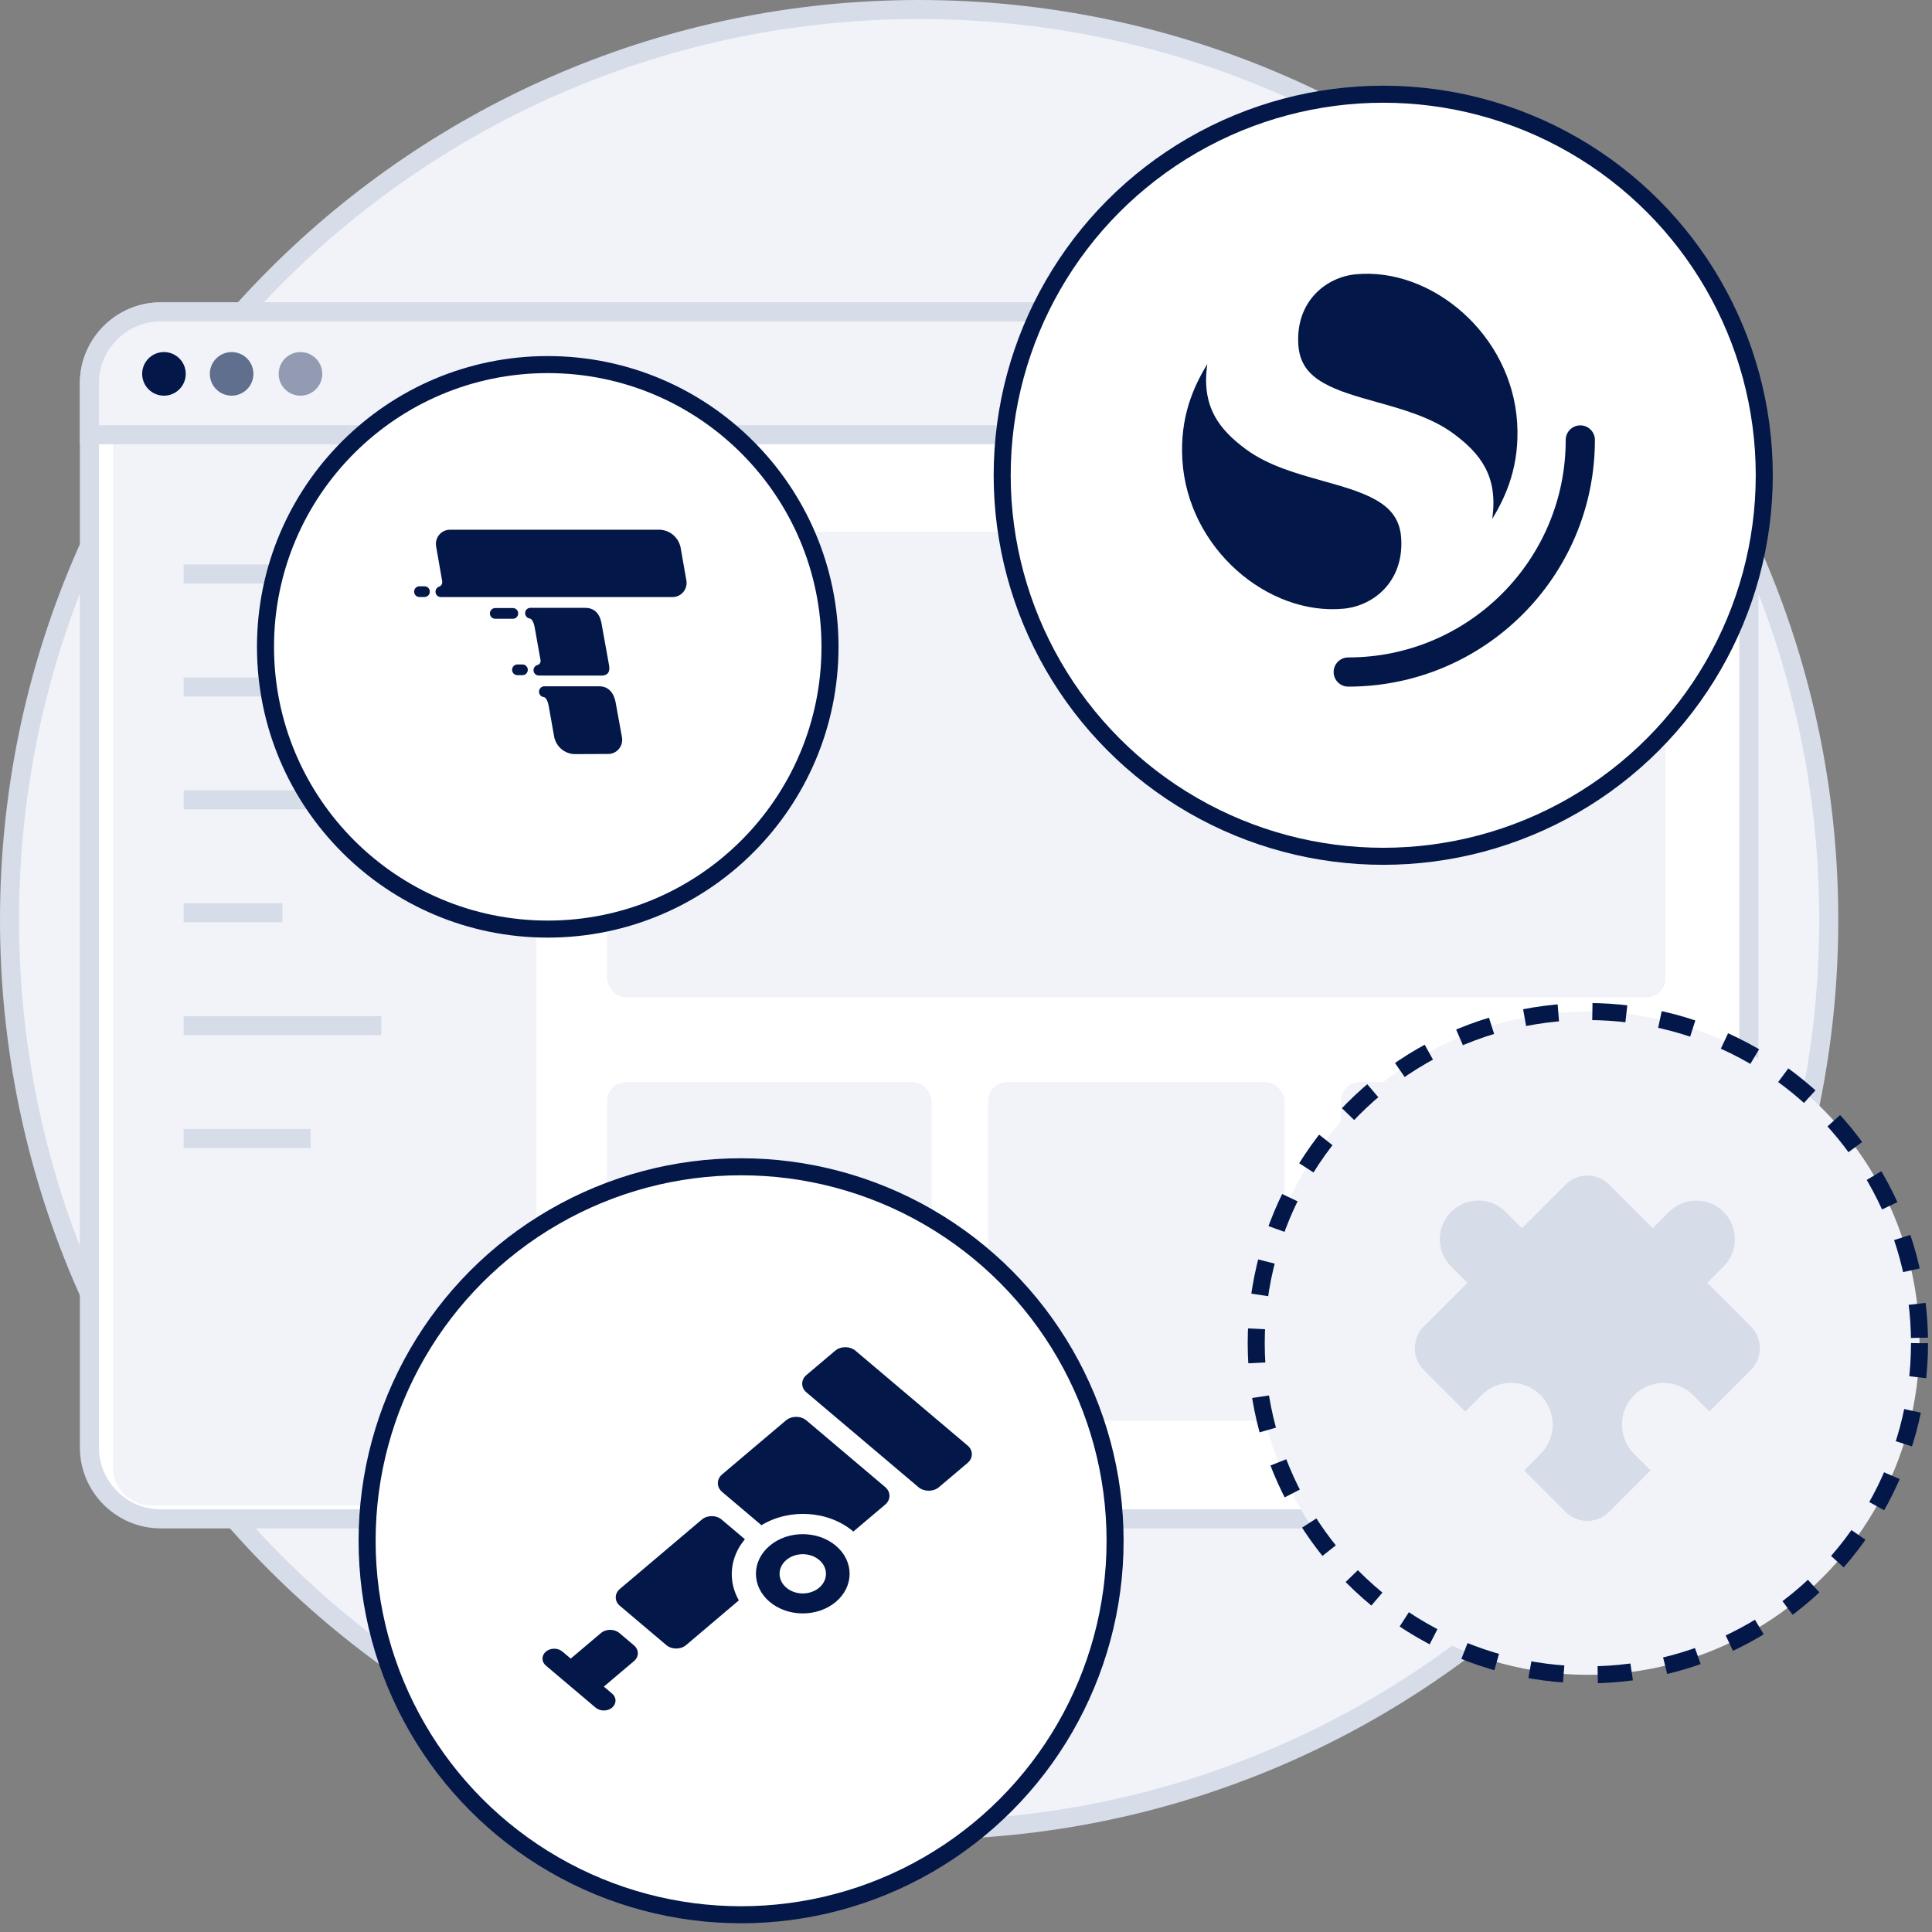 <svg width="203" height="203" viewBox="0 0 203 203" fill="none" xmlns="http://www.w3.org/2000/svg">
<rect x="0" y="0" width="203" height="203" fill="#808080" stroke="none"/>
<path d="M96.576 192.29C149.361 192.29 192.152 149.468 192.152 96.645C192.152 43.822 149.361 1 96.576 1C43.791 1 1 43.822 1 96.645C1 149.468 43.791 192.29 96.576 192.29Z" fill="#F1F3F9" stroke="#D6DCE8" stroke-width="2" stroke-miterlimit="10"/>
<path d="M183.758 40.248V152.112C183.758 156.213 180.384 159.59 176.286 159.59H16.866C12.768 159.59 9.394 156.213 9.394 152.112V40.248C9.394 36.147 12.768 32.77 16.866 32.77H176.286C180.384 32.77 183.758 36.147 183.758 40.248Z" fill="white" stroke="#D6DCE8" stroke-width="2" stroke-miterlimit="10"/>
<rect x="63.781" y="55.865" width="111.215" height="48.935" rx="2" fill="#F1F3F9"/>
<rect x="63.781" y="113.698" width="34.106" height="35.589" rx="2" fill="#F1F3F9"/>
<rect x="103.818" y="113.698" width="31.14" height="35.589" rx="2" fill="#F1F3F9"/>
<rect x="140.89" y="113.698" width="34.106" height="35.589" rx="2" fill="#F1F3F9"/>
<path d="M11.881 42.52H56.367V158.183H15.881C13.672 158.183 11.881 156.393 11.881 154.183V42.52Z" fill="#F1F3F9"/>
<path d="M19.295 60.315H43.021" stroke="#D6DCE8" stroke-width="2" stroke-miterlimit="10"/>
<path d="M19.295 72.178H38.572" stroke="#D6DCE8" stroke-width="2" stroke-miterlimit="10"/>
<path d="M19.295 84.04H44.504" stroke="#D6DCE8" stroke-width="2" stroke-miterlimit="10"/>
<path d="M19.295 95.903H29.675" stroke="#D6DCE8" stroke-width="2" stroke-miterlimit="10"/>
<path d="M19.295 107.767H40.055" stroke="#D6DCE8" stroke-width="2" stroke-miterlimit="10"/>
<path d="M19.295 119.629H32.641" stroke="#D6DCE8" stroke-width="2" stroke-miterlimit="10"/>
<path d="M183.758 40.248V45.676H9.394V40.248C9.394 36.148 12.768 32.771 16.866 32.771H176.286C180.384 32.771 183.758 36.148 183.758 40.248Z" fill="#F1F3F9" stroke="#D6DCE8" stroke-width="2" stroke-miterlimit="10"/>
<path d="M17.227 41.575C18.492 41.575 19.517 40.549 19.517 39.283C19.517 38.018 18.492 36.992 17.227 36.992C15.962 36.992 14.937 38.018 14.937 39.283C14.937 40.549 15.962 41.575 17.227 41.575Z" fill="#031849"/>
<path opacity="0.6" d="M24.338 41.575C25.603 41.575 26.628 40.549 26.628 39.283C26.628 38.018 25.603 36.992 24.338 36.992C23.073 36.992 22.048 38.018 22.048 39.283C22.048 40.549 23.073 41.575 24.338 41.575Z" fill="#031849"/>
<path opacity="0.4" d="M31.57 41.575C32.834 41.575 33.86 40.549 33.86 39.283C33.86 38.018 32.834 36.992 31.57 36.992C30.305 36.992 29.28 38.018 29.28 39.283C29.28 40.549 30.305 41.575 31.57 41.575Z" fill="#031849"/>
<circle cx="57.553" cy="67.965" r="29.657" fill="white" stroke="#031849" stroke-width="1.79" stroke-miterlimit="10" stroke-linejoin="round"/>
<circle cx="77.869" cy="161.892" r="39.296" fill="white" stroke="#031849" stroke-width="1.79" stroke-miterlimit="10" stroke-linejoin="round"/>
<circle cx="145.339" cy="49.936" r="40.037" fill="white" stroke="#031849" stroke-width="1.79" stroke-miterlimit="10" stroke-linejoin="round"/>
<circle cx="166.841" cy="141.132" r="34.847" fill="#F1F3F9" stroke="#031849" stroke-width="1.79" stroke-miterlimit="10" stroke-linejoin="round" stroke-dasharray="3.58 3.58"/>
<g clip-path="url(#clip0_869_21704)">
<path d="M166.047 44.693C165.2 44.693 164.513 45.38 164.513 46.227C164.513 58.847 154.282 69.078 141.662 69.078C140.815 69.078 140.129 69.764 140.129 70.611C140.129 71.458 140.815 72.145 141.662 72.145C155.976 72.145 167.58 60.541 167.58 46.227C167.58 45.38 166.894 44.693 166.047 44.693Z" fill="#031849"/>
<path d="M156.79 54.522C158.265 52.116 159.691 48.908 159.411 44.417C158.83 35.114 150.404 28.057 142.447 28.821C139.332 29.121 136.134 31.66 136.418 36.207C136.542 38.184 137.509 39.35 139.081 40.247C140.577 41.1 142.5 41.641 144.679 42.254C147.311 42.994 150.364 43.826 152.711 45.555C155.524 47.628 157.446 50.031 156.79 54.522Z" fill="#031849"/>
<path d="M126.856 38.254C125.381 40.66 123.955 43.868 124.236 48.359C124.817 57.662 133.243 64.719 141.199 63.954C144.314 63.655 147.512 61.116 147.228 56.568C147.105 54.592 146.137 53.426 144.565 52.529C143.069 51.675 141.147 51.135 138.968 50.522C136.335 49.781 133.282 48.95 130.935 47.22C128.123 45.148 126.2 42.745 126.856 38.254Z" fill="#031849"/>
</g>
<path d="M44.607 61.602H44.069C43.922 61.602 43.78 61.661 43.676 61.767C43.571 61.872 43.513 62.016 43.513 62.165C43.513 62.314 43.571 62.458 43.676 62.563C43.78 62.669 43.922 62.728 44.069 62.728H44.607C44.755 62.728 44.896 62.669 45.001 62.563C45.105 62.458 45.164 62.314 45.164 62.165C45.164 62.016 45.105 61.872 45.001 61.767C44.896 61.661 44.755 61.602 44.607 61.602ZM54.9 69.816H54.362C54.215 69.816 54.073 69.876 53.969 69.981C53.864 70.087 53.806 70.23 53.806 70.379C53.806 70.529 53.864 70.672 53.969 70.778C54.073 70.883 54.215 70.942 54.362 70.942H54.9C55.048 70.942 55.19 70.883 55.294 70.778C55.398 70.672 55.457 70.529 55.457 70.379C55.457 70.23 55.398 70.087 55.294 69.981C55.19 69.876 55.048 69.816 54.9 69.816ZM54.449 64.453C54.449 64.304 54.391 64.161 54.286 64.055C54.182 63.949 54.04 63.89 53.893 63.89H52.032C51.885 63.89 51.743 63.949 51.639 64.055C51.534 64.161 51.476 64.304 51.476 64.453C51.476 64.603 51.534 64.746 51.639 64.851C51.743 64.957 51.885 65.016 52.032 65.016H53.893C54.04 65.016 54.182 64.957 54.286 64.851C54.391 64.746 54.449 64.603 54.449 64.453ZM72.107 60.913L71.541 57.696C71.464 57.113 71.174 56.581 70.728 56.205C70.282 55.828 69.713 55.634 69.133 55.662H47.327C47.101 55.653 46.876 55.698 46.669 55.792C46.462 55.886 46.28 56.027 46.136 56.204C45.992 56.381 45.89 56.589 45.839 56.813C45.787 57.036 45.787 57.268 45.838 57.491L46.435 60.913C46.44 60.94 46.446 60.967 46.453 60.994C46.524 61.412 46.315 61.581 46.127 61.642C46.004 61.687 45.9 61.774 45.834 61.889C45.769 62.003 45.745 62.137 45.767 62.267C45.789 62.398 45.856 62.516 45.956 62.602C46.055 62.687 46.182 62.735 46.313 62.735H70.618C70.843 62.743 71.068 62.699 71.274 62.605C71.48 62.511 71.662 62.371 71.805 62.195C71.949 62.019 72.051 61.812 72.103 61.589C72.156 61.367 72.157 61.136 72.107 60.913ZM64.689 73.82C64.454 72.573 63.749 72.109 62.953 72.109H57.193C57.045 72.11 56.903 72.171 56.798 72.278C56.694 72.385 56.636 72.529 56.636 72.679C56.635 72.82 56.686 72.956 56.778 73.06C56.871 73.165 56.999 73.231 57.137 73.245C57.32 73.278 57.517 73.52 57.642 74.119L58.234 77.446C58.342 77.947 58.614 78.396 59.005 78.721C59.397 79.046 59.886 79.228 60.392 79.237L63.829 79.221C64.055 79.232 64.281 79.19 64.488 79.099C64.696 79.008 64.88 78.869 65.026 78.694C65.173 78.519 65.277 78.313 65.332 78.091C65.386 77.868 65.39 77.636 65.342 77.413L64.689 73.82ZM57.073 70.983H63.324C63.371 70.982 63.417 70.975 63.462 70.962C64.04 70.838 64.069 70.363 63.993 69.89L63.197 65.468C62.979 64.318 62.319 63.864 61.452 63.864H55.727C55.586 63.865 55.451 63.921 55.349 64.019C55.247 64.118 55.186 64.251 55.178 64.394C55.169 64.536 55.215 64.676 55.304 64.786C55.394 64.896 55.522 64.967 55.661 64.986C55.852 65.021 56.061 65.28 56.183 65.936L56.787 69.32C56.803 69.38 56.807 69.444 56.797 69.507C56.788 69.569 56.766 69.629 56.733 69.682C56.699 69.736 56.655 69.781 56.604 69.817C56.552 69.852 56.493 69.876 56.432 69.887C56.308 69.931 56.203 70.018 56.136 70.132C56.069 70.247 56.045 70.381 56.067 70.513C56.089 70.644 56.157 70.762 56.258 70.847C56.359 70.933 56.486 70.979 56.618 70.978H57.064L57.073 70.983Z" fill="#031849"/>
<path d="M175.376 127.337L173.658 129.056L169.077 124.472C167.806 123.2 165.756 123.211 164.496 124.472L159.915 129.056L158.197 127.337C157.438 126.577 156.408 126.15 155.334 126.15C154.26 126.15 153.23 126.577 152.471 127.337C151.711 128.097 151.285 129.128 151.285 130.202C151.285 131.277 151.711 132.308 152.471 133.068L154.189 134.787L149.608 139.371C149 139.979 148.659 140.804 148.659 141.663C148.659 142.523 149 143.348 149.608 143.955L153.96 148.311L155.678 146.591C157.395 144.872 160.144 144.872 161.862 146.591C163.58 148.311 163.58 151.061 161.862 152.78L160.144 154.499L164.496 158.855C165.103 159.462 165.927 159.804 166.787 159.804C167.646 159.804 168.47 159.462 169.077 158.855L173.429 154.499L171.711 152.78C169.993 151.061 169.993 148.311 171.711 146.591C173.429 144.872 176.178 144.872 177.896 146.591L179.613 148.311L183.965 143.955C184.573 143.348 184.914 142.523 184.914 141.663C184.914 140.804 184.573 139.979 183.965 139.371L179.384 134.787L181.102 133.068C181.862 132.308 182.288 131.277 182.288 130.202C182.288 129.128 181.862 128.097 181.102 127.337C180.343 126.577 179.313 126.15 178.239 126.15C177.165 126.15 176.135 126.577 175.376 127.337Z" fill="#D6DCE8"/>
<path d="M80.869 162.417C78.947 164.043 78.947 166.68 80.869 168.306C82.791 169.933 85.907 169.933 87.829 168.306C89.751 166.68 89.751 164.043 87.829 162.417C85.907 160.791 82.791 160.791 80.869 162.417ZM86.072 166.823C85.12 167.629 83.578 167.629 82.626 166.823C81.674 166.018 81.674 164.713 82.626 163.908C83.578 163.103 85.12 163.103 86.072 163.908C87.024 164.709 87.024 166.018 86.072 166.823ZM87.747 141.927L84.731 144.479C84.141 144.978 84.141 145.799 84.731 146.299L96.506 156.261C97.096 156.76 98.067 156.76 98.657 156.261L101.673 153.709C102.263 153.21 102.263 152.389 101.673 151.89L89.893 141.927C89.303 141.428 88.337 141.428 87.747 141.927ZM66.618 174.532C67.153 174.079 67.153 173.34 66.618 172.887L65.085 171.59C64.55 171.137 63.676 171.137 63.14 171.59L59.973 174.269L59.969 174.273L59.099 173.537C58.619 173.131 57.836 173.131 57.36 173.537C56.88 173.944 56.88 174.606 57.36 175.009L62.577 179.422C63.058 179.829 63.84 179.829 64.316 179.422C64.792 179.016 64.797 178.354 64.316 177.951L63.447 177.215L63.451 177.212L66.618 174.532ZM82.571 149.253L75.871 154.921C75.276 155.425 75.276 156.253 75.871 156.757L80.008 160.257C82.933 158.476 87.033 158.696 89.664 160.923L93.014 158.088C93.609 157.585 93.609 156.757 93.014 156.253L84.74 149.253C84.145 148.746 83.166 148.746 82.571 149.253ZM78.269 161.732L75.826 159.664C75.254 159.18 74.316 159.18 73.743 159.664L65.126 166.959C64.554 167.443 64.554 168.237 65.126 168.721L70.009 172.852C70.581 173.336 71.519 173.336 72.091 172.852L77.633 168.155C76.462 166.107 76.672 163.633 78.269 161.732Z" fill="#031849"/>
<defs>
<clipPath id="clip0_869_21704">
<rect width="43.38" height="43.38" fill="white" transform="translate(124.2 28.765)"/>
</clipPath>
</defs>
</svg>
